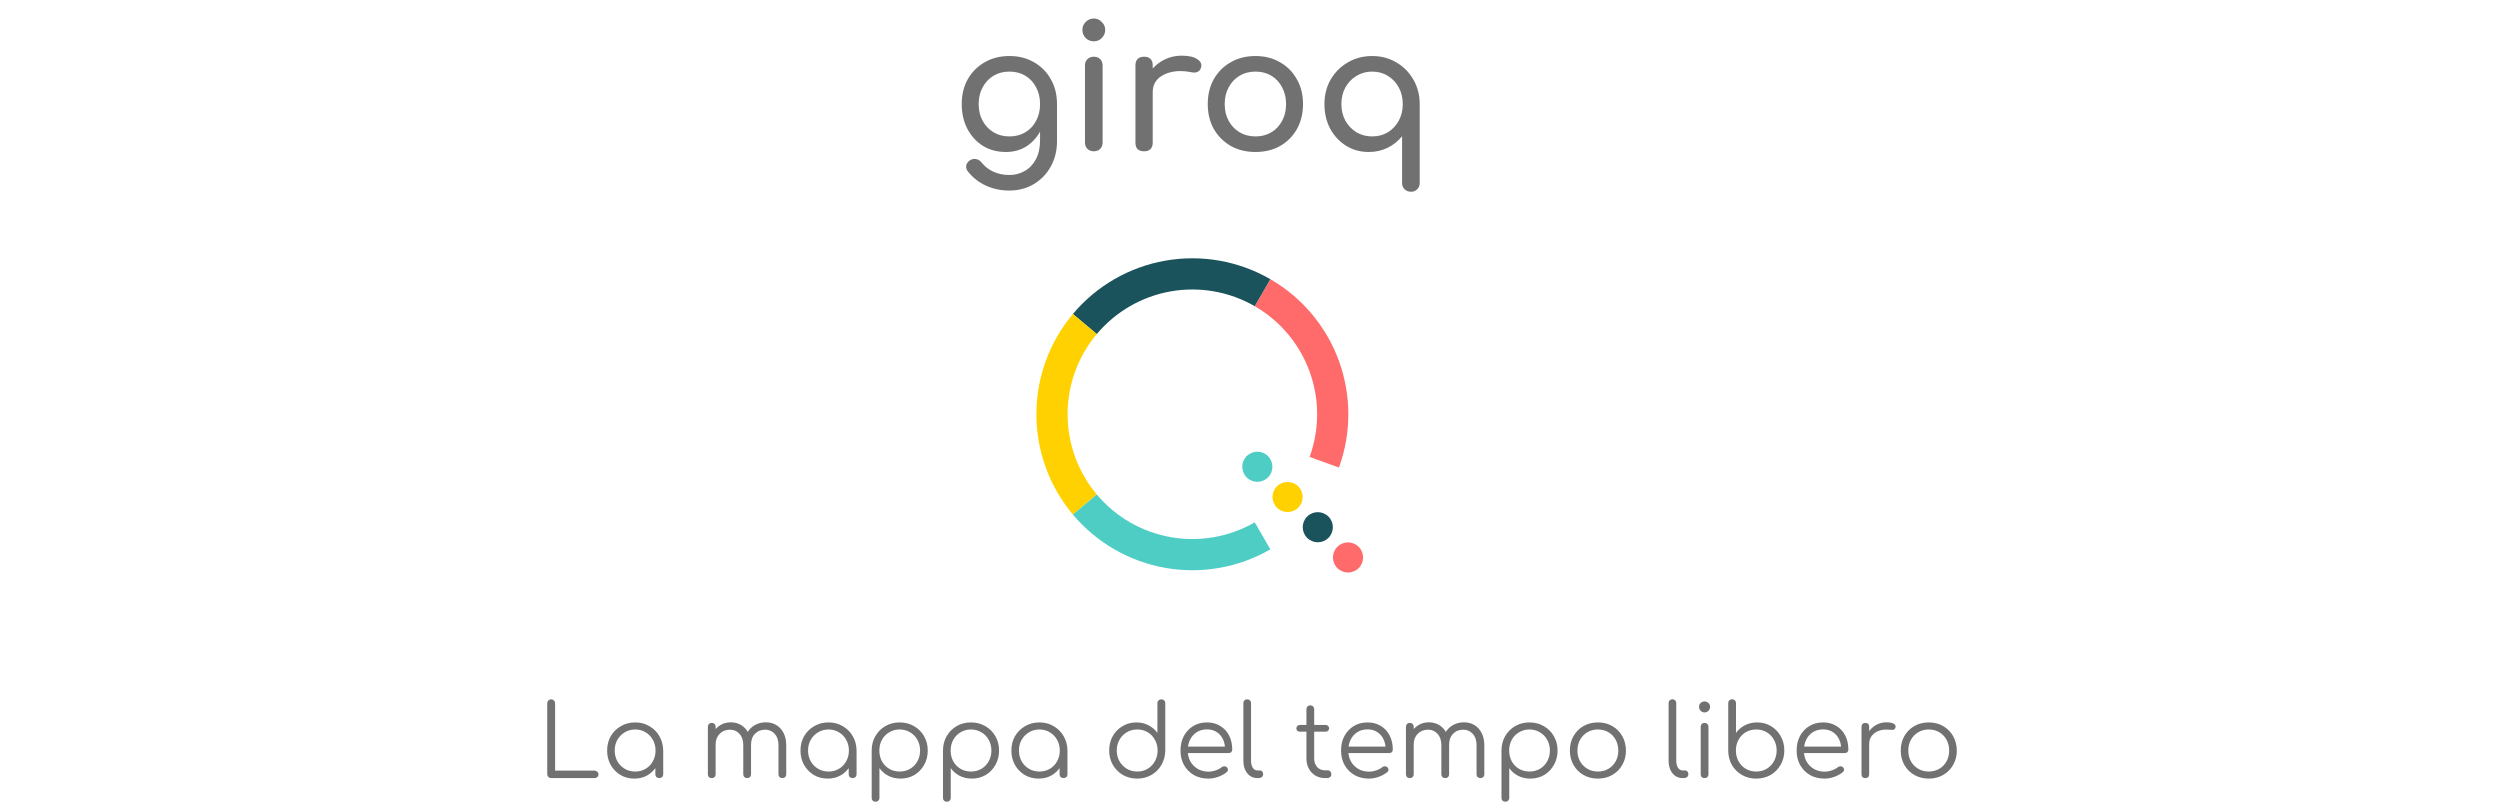 <svg width="347" height="112" viewBox="0 0 347 112" fill="none" xmlns="http://www.w3.org/2000/svg">
<circle r="2.091" transform="matrix(0.707 0.707 0.707 -0.707 187.106 77.374)" fill="#FF6B6B"/>
<circle r="2.091" transform="matrix(0.707 0.707 0.707 -0.707 182.91 73.178)" fill="#1A535C"/>
<circle r="2.091" transform="matrix(0.707 0.707 0.707 -0.707 174.518 64.787)" fill="#4ECDC4"/>
<circle r="2.091" transform="matrix(0.707 0.707 0.707 -0.707 178.715 68.983)" fill="#FFD100"/>
<path d="M176.324 38.751C180.732 41.296 184.102 45.312 185.843 50.094C187.584 54.876 187.584 60.119 185.844 64.902L181.775 63.421C183.167 59.595 183.167 55.401 181.774 51.575C180.381 47.749 177.685 44.537 174.159 42.501L176.324 38.751Z" fill="#FF6B6B"/>
<path d="M148.916 43.584C152.187 39.686 156.727 37.064 161.739 36.18C166.751 35.296 171.914 36.206 176.322 38.75L174.157 42.5C170.631 40.465 166.501 39.737 162.491 40.444C158.482 41.151 154.849 43.248 152.232 46.367L148.916 43.584Z" fill="#1A535C"/>
<path d="M148.916 71.416C145.644 67.517 143.851 62.591 143.851 57.502C143.851 52.412 145.643 47.486 148.914 43.587L152.231 46.369C149.614 49.488 148.18 53.43 148.181 57.501C148.181 61.573 149.616 65.514 152.233 68.633L148.916 71.416Z" fill="#FFD100"/>
<path d="M176.325 76.249C171.917 78.793 166.754 79.704 161.742 78.82C156.73 77.937 152.19 75.316 148.918 71.418L152.234 68.635C154.852 71.753 158.484 73.85 162.494 74.556C166.503 75.263 170.634 74.535 174.16 72.499L176.325 76.249Z" fill="#4ECDC4"/>
<path d="M139.632 21.096C138.432 21.096 137.368 20.816 136.44 20.256C135.528 19.68 134.808 18.896 134.28 17.904C133.752 16.896 133.488 15.744 133.488 14.448C133.488 13.136 133.768 11.984 134.328 10.992C134.904 9.984 135.688 9.2 136.68 8.64C137.672 8.064 138.816 7.776 140.112 7.776C141.392 7.776 142.528 8.064 143.52 8.64C144.512 9.2 145.288 9.984 145.848 10.992C146.424 11.984 146.712 13.136 146.712 14.448H145.296C145.296 15.744 145.048 16.896 144.552 17.904C144.072 18.896 143.408 19.68 142.56 20.256C141.712 20.816 140.736 21.096 139.632 21.096ZM140.064 26.448C138.928 26.448 137.864 26.224 136.872 25.776C135.88 25.328 135.04 24.672 134.352 23.808C134.144 23.536 134.064 23.256 134.112 22.968C134.176 22.68 134.336 22.448 134.592 22.272C134.88 22.08 135.176 22.016 135.48 22.08C135.8 22.144 136.056 22.304 136.248 22.56C136.68 23.104 137.224 23.528 137.88 23.832C138.536 24.136 139.28 24.288 140.112 24.288C140.88 24.288 141.584 24.104 142.224 23.736C142.88 23.368 143.4 22.824 143.784 22.104C144.168 21.384 144.36 20.504 144.36 19.464V16.056L145.152 13.944L146.712 14.448V19.632C146.712 20.896 146.432 22.04 145.872 23.064C145.312 24.104 144.528 24.928 143.52 25.536C142.528 26.144 141.376 26.448 140.064 26.448ZM140.112 18.936C140.944 18.936 141.68 18.744 142.32 18.36C142.96 17.976 143.456 17.448 143.808 16.776C144.176 16.104 144.36 15.328 144.36 14.448C144.36 13.568 144.176 12.792 143.808 12.12C143.456 11.432 142.96 10.896 142.32 10.512C141.68 10.128 140.944 9.936 140.112 9.936C139.28 9.936 138.544 10.128 137.904 10.512C137.264 10.896 136.76 11.432 136.392 12.12C136.024 12.792 135.84 13.568 135.84 14.448C135.84 15.328 136.024 16.104 136.392 16.776C136.76 17.448 137.264 17.976 137.904 18.36C138.544 18.744 139.28 18.936 140.112 18.936ZM151.819 21C151.467 21 151.171 20.888 150.931 20.664C150.707 20.424 150.595 20.128 150.595 19.776V9.096C150.595 8.728 150.707 8.432 150.931 8.208C151.171 7.984 151.467 7.872 151.819 7.872C152.187 7.872 152.483 7.984 152.707 8.208C152.931 8.432 153.043 8.728 153.043 9.096V19.776C153.043 20.128 152.931 20.424 152.707 20.664C152.483 20.888 152.187 21 151.819 21ZM151.819 5.736C151.387 5.736 151.011 5.584 150.691 5.28C150.387 4.96 150.235 4.584 150.235 4.152C150.235 3.72 150.387 3.352 150.691 3.048C151.011 2.728 151.387 2.568 151.819 2.568C152.251 2.568 152.619 2.728 152.923 3.048C153.243 3.352 153.403 3.72 153.403 4.152C153.403 4.584 153.243 4.96 152.923 5.28C152.619 5.584 152.251 5.736 151.819 5.736ZM158.774 12.792C158.774 11.832 159.006 10.976 159.47 10.224C159.95 9.456 160.59 8.848 161.39 8.4C162.19 7.952 163.07 7.728 164.03 7.728C164.99 7.728 165.702 7.888 166.166 8.208C166.646 8.512 166.83 8.88 166.718 9.312C166.67 9.536 166.574 9.712 166.43 9.84C166.302 9.952 166.15 10.024 165.974 10.056C165.798 10.088 165.606 10.08 165.398 10.032C164.374 9.824 163.454 9.808 162.638 9.984C161.822 10.16 161.174 10.488 160.694 10.968C160.23 11.448 159.998 12.056 159.998 12.792H158.774ZM158.798 21C158.414 21 158.118 20.904 157.91 20.712C157.702 20.504 157.598 20.2 157.598 19.8V9.072C157.598 8.688 157.702 8.392 157.91 8.184C158.118 7.976 158.414 7.872 158.798 7.872C159.198 7.872 159.494 7.976 159.686 8.184C159.894 8.376 159.998 8.672 159.998 9.072V19.8C159.998 20.184 159.894 20.48 159.686 20.688C159.494 20.896 159.198 21 158.798 21ZM174.26 21.096C172.964 21.096 171.82 20.816 170.828 20.256C169.836 19.68 169.052 18.896 168.476 17.904C167.916 16.896 167.636 15.744 167.636 14.448C167.636 13.136 167.916 11.984 168.476 10.992C169.052 9.984 169.836 9.2 170.828 8.64C171.82 8.064 172.964 7.776 174.26 7.776C175.54 7.776 176.676 8.064 177.668 8.64C178.66 9.2 179.436 9.984 179.996 10.992C180.572 11.984 180.86 13.136 180.86 14.448C180.86 15.744 180.58 16.896 180.02 17.904C179.46 18.896 178.684 19.68 177.692 20.256C176.7 20.816 175.556 21.096 174.26 21.096ZM174.26 18.936C175.092 18.936 175.828 18.744 176.468 18.36C177.108 17.976 177.604 17.448 177.956 16.776C178.324 16.104 178.508 15.328 178.508 14.448C178.508 13.568 178.324 12.792 177.956 12.12C177.604 11.432 177.108 10.896 176.468 10.512C175.828 10.128 175.092 9.936 174.26 9.936C173.428 9.936 172.692 10.128 172.052 10.512C171.412 10.896 170.908 11.432 170.54 12.12C170.172 12.792 169.988 13.568 169.988 14.448C169.988 15.328 170.172 16.104 170.54 16.776C170.908 17.448 171.412 17.976 172.052 18.36C172.692 18.744 173.428 18.936 174.26 18.936ZM195.856 26.616C195.488 26.616 195.184 26.496 194.944 26.256C194.72 26.032 194.608 25.744 194.608 25.392V18.912C194.064 19.584 193.392 20.12 192.592 20.52C191.792 20.904 190.92 21.096 189.976 21.096C188.808 21.096 187.76 20.808 186.832 20.232C185.904 19.64 185.168 18.848 184.624 17.856C184.096 16.848 183.832 15.712 183.832 14.448C183.832 13.184 184.12 12.048 184.696 11.04C185.288 10.032 186.08 9.24 187.072 8.664C188.08 8.072 189.208 7.776 190.456 7.776C191.704 7.776 192.824 8.072 193.816 8.664C194.808 9.24 195.592 10.032 196.168 11.04C196.76 12.048 197.056 13.184 197.056 14.448V25.392C197.056 25.744 196.944 26.032 196.72 26.256C196.496 26.496 196.208 26.616 195.856 26.616ZM190.456 18.936C191.272 18.936 192 18.744 192.64 18.36C193.28 17.96 193.784 17.424 194.152 16.752C194.52 16.064 194.704 15.296 194.704 14.448C194.704 13.584 194.52 12.816 194.152 12.144C193.784 11.456 193.28 10.92 192.64 10.536C192 10.136 191.272 9.936 190.456 9.936C189.656 9.936 188.928 10.136 188.272 10.536C187.632 10.92 187.12 11.456 186.736 12.144C186.368 12.816 186.184 13.584 186.184 14.448C186.184 15.296 186.368 16.064 186.736 16.752C187.12 17.424 187.632 17.96 188.272 18.36C188.928 18.744 189.656 18.936 190.456 18.936Z" fill="#717171"/>
<path d="M76.503 108C76.353 108 76.223 107.949 76.111 107.846C76.008 107.743 75.957 107.613 75.957 107.454V97.612C75.957 97.463 76.008 97.337 76.111 97.234C76.223 97.122 76.353 97.066 76.503 97.066C76.652 97.066 76.778 97.122 76.881 97.234C76.993 97.337 77.049 97.463 77.049 97.612V106.964H82.523C82.672 106.964 82.798 107.015 82.901 107.118C83.013 107.211 83.069 107.333 83.069 107.482C83.069 107.631 83.013 107.757 82.901 107.86C82.798 107.953 82.672 108 82.523 108H76.503ZM88.05 108.07C87.331 108.07 86.687 107.902 86.118 107.566C85.549 107.221 85.096 106.754 84.76 106.166C84.433 105.578 84.27 104.915 84.27 104.178C84.27 103.431 84.438 102.764 84.774 102.176C85.119 101.588 85.586 101.126 86.174 100.79C86.762 100.445 87.425 100.272 88.162 100.272C88.899 100.272 89.557 100.445 90.136 100.79C90.724 101.126 91.186 101.588 91.522 102.176C91.867 102.764 92.045 103.431 92.054 104.178L91.62 104.514C91.62 105.186 91.461 105.793 91.144 106.334C90.836 106.866 90.411 107.291 89.87 107.608C89.338 107.916 88.731 108.07 88.05 108.07ZM88.162 107.09C88.703 107.09 89.184 106.964 89.604 106.712C90.033 106.46 90.369 106.115 90.612 105.676C90.864 105.228 90.99 104.729 90.99 104.178C90.99 103.618 90.864 103.119 90.612 102.68C90.369 102.241 90.033 101.896 89.604 101.644C89.184 101.383 88.703 101.252 88.162 101.252C87.63 101.252 87.149 101.383 86.72 101.644C86.291 101.896 85.95 102.241 85.698 102.68C85.446 103.119 85.32 103.618 85.32 104.178C85.32 104.729 85.446 105.228 85.698 105.676C85.95 106.115 86.291 106.46 86.72 106.712C87.149 106.964 87.63 107.09 88.162 107.09ZM91.508 108C91.349 108 91.219 107.953 91.116 107.86C91.013 107.757 90.962 107.627 90.962 107.468V105.074L91.228 103.968L92.054 104.178V107.468C92.054 107.627 92.003 107.757 91.9 107.86C91.797 107.953 91.667 108 91.508 108ZM108.598 108C108.44 108 108.309 107.953 108.206 107.86C108.104 107.757 108.052 107.627 108.052 107.468V103.436C108.052 102.773 107.88 102.251 107.534 101.868C107.189 101.476 106.746 101.28 106.204 101.28C105.626 101.28 105.15 101.476 104.776 101.868C104.412 102.251 104.235 102.764 104.244 103.408H103.278C103.288 102.783 103.423 102.232 103.684 101.756C103.946 101.28 104.305 100.911 104.762 100.65C105.22 100.389 105.738 100.258 106.316 100.258C106.867 100.258 107.352 100.389 107.772 100.65C108.202 100.911 108.533 101.28 108.766 101.756C109.009 102.232 109.13 102.792 109.13 103.436V107.468C109.13 107.627 109.079 107.757 108.976 107.86C108.883 107.953 108.757 108 108.598 108ZM98.798 108C98.63 108 98.495 107.953 98.392 107.86C98.299 107.757 98.252 107.627 98.252 107.468V100.888C98.252 100.729 98.299 100.599 98.392 100.496C98.495 100.393 98.63 100.342 98.798 100.342C98.957 100.342 99.083 100.393 99.176 100.496C99.279 100.599 99.33 100.729 99.33 100.888V107.468C99.33 107.627 99.279 107.757 99.176 107.86C99.083 107.953 98.957 108 98.798 108ZM103.712 108C103.554 108 103.423 107.953 103.32 107.86C103.218 107.757 103.166 107.627 103.166 107.468V103.436C103.166 102.773 102.994 102.251 102.648 101.868C102.303 101.476 101.86 101.28 101.318 101.28C100.74 101.28 100.264 101.471 99.89 101.854C99.517 102.227 99.33 102.717 99.33 103.324H98.56C98.579 102.727 98.71 102.199 98.952 101.742C99.204 101.275 99.545 100.911 99.974 100.65C100.404 100.389 100.889 100.258 101.43 100.258C101.981 100.258 102.466 100.389 102.886 100.65C103.316 100.911 103.647 101.28 103.88 101.756C104.123 102.232 104.244 102.792 104.244 103.436V107.468C104.244 107.627 104.193 107.757 104.09 107.86C103.997 107.953 103.871 108 103.712 108ZM114.888 108.07C114.169 108.07 113.525 107.902 112.956 107.566C112.387 107.221 111.934 106.754 111.598 106.166C111.271 105.578 111.108 104.915 111.108 104.178C111.108 103.431 111.276 102.764 111.612 102.176C111.957 101.588 112.424 101.126 113.012 100.79C113.6 100.445 114.263 100.272 115 100.272C115.737 100.272 116.395 100.445 116.974 100.79C117.562 101.126 118.024 101.588 118.36 102.176C118.705 102.764 118.883 103.431 118.892 104.178L118.458 104.514C118.458 105.186 118.299 105.793 117.982 106.334C117.674 106.866 117.249 107.291 116.708 107.608C116.176 107.916 115.569 108.07 114.888 108.07ZM115 107.09C115.541 107.09 116.022 106.964 116.442 106.712C116.871 106.46 117.207 106.115 117.45 105.676C117.702 105.228 117.828 104.729 117.828 104.178C117.828 103.618 117.702 103.119 117.45 102.68C117.207 102.241 116.871 101.896 116.442 101.644C116.022 101.383 115.541 101.252 115 101.252C114.468 101.252 113.987 101.383 113.558 101.644C113.129 101.896 112.788 102.241 112.536 102.68C112.284 103.119 112.158 103.618 112.158 104.178C112.158 104.729 112.284 105.228 112.536 105.676C112.788 106.115 113.129 106.46 113.558 106.712C113.987 106.964 114.468 107.09 115 107.09ZM118.346 108C118.187 108 118.057 107.953 117.954 107.86C117.851 107.757 117.8 107.627 117.8 107.468V105.074L118.066 103.968L118.892 104.178V107.468C118.892 107.627 118.841 107.757 118.738 107.86C118.635 107.953 118.505 108 118.346 108ZM121.535 111.276C121.367 111.276 121.231 111.225 121.129 111.122C121.035 111.029 120.989 110.898 120.989 110.73V104.122C120.998 103.394 121.171 102.741 121.507 102.162C121.852 101.574 122.314 101.112 122.893 100.776C123.481 100.44 124.139 100.272 124.867 100.272C125.613 100.272 126.281 100.445 126.869 100.79C127.457 101.126 127.919 101.588 128.255 102.176C128.6 102.764 128.773 103.431 128.773 104.178C128.773 104.915 128.605 105.578 128.269 106.166C127.942 106.754 127.494 107.221 126.925 107.566C126.355 107.902 125.711 108.07 124.993 108.07C124.367 108.07 123.798 107.939 123.285 107.678C122.781 107.407 122.375 107.053 122.067 106.614V110.73C122.067 110.898 122.015 111.029 121.913 111.122C121.819 111.225 121.693 111.276 121.535 111.276ZM124.867 107.09C125.408 107.09 125.893 106.964 126.323 106.712C126.752 106.46 127.088 106.115 127.331 105.676C127.583 105.228 127.709 104.729 127.709 104.178C127.709 103.618 127.583 103.119 127.331 102.68C127.088 102.241 126.752 101.896 126.323 101.644C125.893 101.383 125.408 101.252 124.867 101.252C124.335 101.252 123.854 101.383 123.425 101.644C122.995 101.896 122.659 102.241 122.417 102.68C122.174 103.119 122.053 103.618 122.053 104.178C122.053 104.729 122.174 105.228 122.417 105.676C122.659 106.115 122.995 106.46 123.425 106.712C123.854 106.964 124.335 107.09 124.867 107.09ZM131.433 111.276C131.265 111.276 131.13 111.225 131.027 111.122C130.934 111.029 130.887 110.898 130.887 110.73V104.122C130.896 103.394 131.069 102.741 131.405 102.162C131.75 101.574 132.212 101.112 132.791 100.776C133.379 100.44 134.037 100.272 134.765 100.272C135.512 100.272 136.179 100.445 136.767 100.79C137.355 101.126 137.817 101.588 138.153 102.176C138.498 102.764 138.671 103.431 138.671 104.178C138.671 104.915 138.503 105.578 138.167 106.166C137.84 106.754 137.392 107.221 136.823 107.566C136.254 107.902 135.61 108.07 134.891 108.07C134.266 108.07 133.696 107.939 133.183 107.678C132.679 107.407 132.273 107.053 131.965 106.614V110.73C131.965 110.898 131.914 111.029 131.811 111.122C131.718 111.225 131.592 111.276 131.433 111.276ZM134.765 107.09C135.306 107.09 135.792 106.964 136.221 106.712C136.65 106.46 136.986 106.115 137.229 105.676C137.481 105.228 137.607 104.729 137.607 104.178C137.607 103.618 137.481 103.119 137.229 102.68C136.986 102.241 136.65 101.896 136.221 101.644C135.792 101.383 135.306 101.252 134.765 101.252C134.233 101.252 133.752 101.383 133.323 101.644C132.894 101.896 132.558 102.241 132.315 102.68C132.072 103.119 131.951 103.618 131.951 104.178C131.951 104.729 132.072 105.228 132.315 105.676C132.558 106.115 132.894 106.46 133.323 106.712C133.752 106.964 134.233 107.09 134.765 107.09ZM144.159 108.07C143.441 108.07 142.797 107.902 142.227 107.566C141.658 107.221 141.205 106.754 140.869 106.166C140.543 105.578 140.379 104.915 140.379 104.178C140.379 103.431 140.547 102.764 140.883 102.176C141.229 101.588 141.695 101.126 142.283 100.79C142.871 100.445 143.534 100.272 144.271 100.272C145.009 100.272 145.667 100.445 146.245 100.79C146.833 101.126 147.295 101.588 147.631 102.176C147.977 102.764 148.154 103.431 148.163 104.178L147.729 104.514C147.729 105.186 147.571 105.793 147.253 106.334C146.945 106.866 146.521 107.291 145.979 107.608C145.447 107.916 144.841 108.07 144.159 108.07ZM144.271 107.09C144.813 107.09 145.293 106.964 145.713 106.712C146.143 106.46 146.479 106.115 146.721 105.676C146.973 105.228 147.099 104.729 147.099 104.178C147.099 103.618 146.973 103.119 146.721 102.68C146.479 102.241 146.143 101.896 145.713 101.644C145.293 101.383 144.813 101.252 144.271 101.252C143.739 101.252 143.259 101.383 142.829 101.644C142.4 101.896 142.059 102.241 141.807 102.68C141.555 103.119 141.429 103.618 141.429 104.178C141.429 104.729 141.555 105.228 141.807 105.676C142.059 106.115 142.4 106.46 142.829 106.712C143.259 106.964 143.739 107.09 144.271 107.09ZM147.617 108C147.459 108 147.328 107.953 147.225 107.86C147.123 107.757 147.071 107.627 147.071 107.468V105.074L147.337 103.968L148.163 104.178V107.468C148.163 107.627 148.112 107.757 148.009 107.86C147.907 107.953 147.776 108 147.617 108ZM157.848 108.07C157.11 108.07 156.448 107.902 155.86 107.566C155.272 107.221 154.805 106.754 154.46 106.166C154.124 105.578 153.956 104.911 153.956 104.164C153.956 103.427 154.119 102.764 154.446 102.176C154.782 101.588 155.234 101.126 155.804 100.79C156.373 100.445 157.017 100.272 157.736 100.272C158.361 100.272 158.926 100.407 159.43 100.678C159.934 100.939 160.34 101.289 160.648 101.728V97.612C160.648 97.444 160.699 97.313 160.802 97.22C160.904 97.117 161.035 97.066 161.194 97.066C161.352 97.066 161.483 97.117 161.586 97.22C161.688 97.313 161.74 97.444 161.74 97.612V104.22C161.721 104.948 161.539 105.606 161.194 106.194C160.858 106.773 160.396 107.23 159.808 107.566C159.229 107.902 158.576 108.07 157.848 108.07ZM157.848 107.09C158.389 107.09 158.87 106.964 159.29 106.712C159.719 106.451 160.055 106.101 160.298 105.662C160.55 105.223 160.676 104.724 160.676 104.164C160.676 103.613 160.55 103.119 160.298 102.68C160.055 102.232 159.719 101.882 159.29 101.63C158.87 101.378 158.389 101.252 157.848 101.252C157.316 101.252 156.835 101.378 156.406 101.63C155.976 101.882 155.636 102.232 155.384 102.68C155.132 103.119 155.006 103.613 155.006 104.164C155.006 104.724 155.132 105.223 155.384 105.662C155.636 106.101 155.976 106.451 156.406 106.712C156.835 106.964 157.316 107.09 157.848 107.09ZM167.732 108.07C166.976 108.07 166.304 107.907 165.716 107.58C165.137 107.244 164.68 106.782 164.344 106.194C164.017 105.606 163.854 104.934 163.854 104.178C163.854 103.413 164.008 102.741 164.316 102.162C164.633 101.574 165.067 101.112 165.618 100.776C166.169 100.44 166.803 100.272 167.522 100.272C168.231 100.272 168.847 100.435 169.37 100.762C169.902 101.079 170.313 101.523 170.602 102.092C170.891 102.661 171.036 103.31 171.036 104.038C171.036 104.187 170.989 104.309 170.896 104.402C170.803 104.486 170.681 104.528 170.532 104.528H164.582V103.632H170.644L170.042 104.066C170.051 103.525 169.953 103.039 169.748 102.61C169.543 102.181 169.249 101.845 168.866 101.602C168.493 101.359 168.045 101.238 167.522 101.238C166.99 101.238 166.523 101.364 166.122 101.616C165.721 101.868 165.408 102.218 165.184 102.666C164.969 103.105 164.862 103.609 164.862 104.178C164.862 104.747 164.983 105.251 165.226 105.69C165.478 106.129 165.819 106.474 166.248 106.726C166.677 106.978 167.172 107.104 167.732 107.104C168.068 107.104 168.404 107.048 168.74 106.936C169.085 106.815 169.361 106.665 169.566 106.488C169.669 106.404 169.785 106.362 169.916 106.362C170.047 106.353 170.159 106.385 170.252 106.46C170.373 106.572 170.434 106.693 170.434 106.824C170.443 106.955 170.392 107.067 170.28 107.16C169.972 107.421 169.58 107.641 169.104 107.818C168.628 107.986 168.171 108.07 167.732 108.07ZM174.512 108C174.138 108 173.802 107.897 173.504 107.692C173.214 107.487 172.986 107.202 172.818 106.838C172.659 106.474 172.58 106.054 172.58 105.578V97.598C172.58 97.439 172.626 97.313 172.72 97.22C172.822 97.117 172.953 97.066 173.112 97.066C173.27 97.066 173.396 97.117 173.49 97.22C173.592 97.313 173.644 97.439 173.644 97.598V105.578C173.644 105.979 173.723 106.306 173.882 106.558C174.05 106.81 174.26 106.936 174.512 106.936H174.862C175.002 106.936 175.114 106.987 175.198 107.09C175.282 107.183 175.324 107.309 175.324 107.468C175.324 107.627 175.263 107.757 175.142 107.86C175.03 107.953 174.88 108 174.694 108H174.512ZM183.908 108C183.414 108 182.97 107.883 182.578 107.65C182.196 107.417 181.892 107.099 181.668 106.698C181.444 106.287 181.332 105.821 181.332 105.298V98.452C181.332 98.293 181.379 98.163 181.472 98.06C181.575 97.957 181.706 97.906 181.864 97.906C182.023 97.906 182.154 97.957 182.256 98.06C182.359 98.163 182.41 98.293 182.41 98.452V105.298C182.41 105.774 182.55 106.166 182.83 106.474C183.11 106.773 183.47 106.922 183.908 106.922H184.286C184.436 106.922 184.557 106.973 184.65 107.076C184.744 107.179 184.79 107.309 184.79 107.468C184.79 107.627 184.734 107.757 184.622 107.86C184.51 107.953 184.37 108 184.202 108H183.908ZM180.422 101.56C180.282 101.56 180.166 101.518 180.072 101.434C179.979 101.341 179.932 101.229 179.932 101.098C179.932 100.958 179.979 100.846 180.072 100.762C180.166 100.669 180.282 100.622 180.422 100.622H183.992C184.132 100.622 184.249 100.669 184.342 100.762C184.436 100.846 184.482 100.958 184.482 101.098C184.482 101.229 184.436 101.341 184.342 101.434C184.249 101.518 184.132 101.56 183.992 101.56H180.422ZM190.017 108.07C189.261 108.07 188.589 107.907 188.001 107.58C187.422 107.244 186.965 106.782 186.629 106.194C186.302 105.606 186.139 104.934 186.139 104.178C186.139 103.413 186.293 102.741 186.601 102.162C186.918 101.574 187.352 101.112 187.903 100.776C188.454 100.44 189.088 100.272 189.807 100.272C190.516 100.272 191.132 100.435 191.655 100.762C192.187 101.079 192.598 101.523 192.887 102.092C193.176 102.661 193.321 103.31 193.321 104.038C193.321 104.187 193.274 104.309 193.181 104.402C193.088 104.486 192.966 104.528 192.817 104.528H186.867V103.632H192.929L192.327 104.066C192.336 103.525 192.238 103.039 192.033 102.61C191.828 102.181 191.534 101.845 191.151 101.602C190.778 101.359 190.33 101.238 189.807 101.238C189.275 101.238 188.808 101.364 188.407 101.616C188.006 101.868 187.693 102.218 187.469 102.666C187.254 103.105 187.147 103.609 187.147 104.178C187.147 104.747 187.268 105.251 187.511 105.69C187.763 106.129 188.104 106.474 188.533 106.726C188.962 106.978 189.457 107.104 190.017 107.104C190.353 107.104 190.689 107.048 191.025 106.936C191.37 106.815 191.646 106.665 191.851 106.488C191.954 106.404 192.07 106.362 192.201 106.362C192.332 106.353 192.444 106.385 192.537 106.46C192.658 106.572 192.719 106.693 192.719 106.824C192.728 106.955 192.677 107.067 192.565 107.16C192.257 107.421 191.865 107.641 191.389 107.818C190.913 107.986 190.456 108.07 190.017 108.07ZM205.491 108C205.332 108 205.201 107.953 205.099 107.86C204.996 107.757 204.945 107.627 204.945 107.468V103.436C204.945 102.773 204.772 102.251 204.427 101.868C204.081 101.476 203.638 101.28 203.097 101.28C202.518 101.28 202.042 101.476 201.669 101.868C201.305 102.251 201.127 102.764 201.137 103.408H200.171C200.18 102.783 200.315 102.232 200.577 101.756C200.838 101.28 201.197 100.911 201.655 100.65C202.112 100.389 202.63 100.258 203.209 100.258C203.759 100.258 204.245 100.389 204.665 100.65C205.094 100.911 205.425 101.28 205.659 101.756C205.901 102.232 206.023 102.792 206.023 103.436V107.468C206.023 107.627 205.971 107.757 205.869 107.86C205.775 107.953 205.649 108 205.491 108ZM195.691 108C195.523 108 195.387 107.953 195.285 107.86C195.191 107.757 195.145 107.627 195.145 107.468V100.888C195.145 100.729 195.191 100.599 195.285 100.496C195.387 100.393 195.523 100.342 195.691 100.342C195.849 100.342 195.975 100.393 196.069 100.496C196.171 100.599 196.223 100.729 196.223 100.888V107.468C196.223 107.627 196.171 107.757 196.069 107.86C195.975 107.953 195.849 108 195.691 108ZM200.605 108C200.446 108 200.315 107.953 200.213 107.86C200.11 107.757 200.059 107.627 200.059 107.468V103.436C200.059 102.773 199.886 102.251 199.541 101.868C199.195 101.476 198.752 101.28 198.211 101.28C197.632 101.28 197.156 101.471 196.783 101.854C196.409 102.227 196.223 102.717 196.223 103.324H195.453C195.471 102.727 195.602 102.199 195.845 101.742C196.097 101.275 196.437 100.911 196.867 100.65C197.296 100.389 197.781 100.258 198.323 100.258C198.873 100.258 199.359 100.389 199.779 100.65C200.208 100.911 200.539 101.28 200.773 101.756C201.015 102.232 201.137 102.792 201.137 103.436V107.468C201.137 107.627 201.085 107.757 200.983 107.86C200.889 107.953 200.763 108 200.605 108ZM208.952 111.276C208.784 111.276 208.649 111.225 208.546 111.122C208.453 111.029 208.406 110.898 208.406 110.73V104.122C208.416 103.394 208.588 102.741 208.924 102.162C209.27 101.574 209.732 101.112 210.31 100.776C210.898 100.44 211.556 100.272 212.284 100.272C213.031 100.272 213.698 100.445 214.286 100.79C214.874 101.126 215.336 101.588 215.672 102.176C216.018 102.764 216.19 103.431 216.19 104.178C216.19 104.915 216.022 105.578 215.686 106.166C215.36 106.754 214.912 107.221 214.342 107.566C213.773 107.902 213.129 108.07 212.41 108.07C211.785 108.07 211.216 107.939 210.702 107.678C210.198 107.407 209.792 107.053 209.484 106.614V110.73C209.484 110.898 209.433 111.029 209.33 111.122C209.237 111.225 209.111 111.276 208.952 111.276ZM212.284 107.09C212.826 107.09 213.311 106.964 213.74 106.712C214.17 106.46 214.506 106.115 214.748 105.676C215 105.228 215.126 104.729 215.126 104.178C215.126 103.618 215 103.119 214.748 102.68C214.506 102.241 214.17 101.896 213.74 101.644C213.311 101.383 212.826 101.252 212.284 101.252C211.752 101.252 211.272 101.383 210.842 101.644C210.413 101.896 210.077 102.241 209.834 102.68C209.592 103.119 209.47 103.618 209.47 104.178C209.47 104.729 209.592 105.228 209.834 105.676C210.077 106.115 210.413 106.46 210.842 106.712C211.272 106.964 211.752 107.09 212.284 107.09ZM221.791 108.07C221.044 108.07 220.377 107.902 219.789 107.566C219.201 107.23 218.739 106.768 218.403 106.18C218.067 105.592 217.899 104.925 217.899 104.178C217.899 103.422 218.067 102.75 218.403 102.162C218.739 101.574 219.201 101.112 219.789 100.776C220.377 100.44 221.044 100.272 221.791 100.272C222.538 100.272 223.2 100.44 223.779 100.776C224.367 101.112 224.829 101.574 225.165 102.162C225.501 102.75 225.674 103.422 225.683 104.178C225.683 104.925 225.51 105.592 225.165 106.18C224.829 106.768 224.367 107.23 223.779 107.566C223.2 107.902 222.538 108.07 221.791 108.07ZM221.791 107.09C222.332 107.09 222.818 106.964 223.247 106.712C223.676 106.46 224.012 106.115 224.255 105.676C224.498 105.237 224.619 104.738 224.619 104.178C224.619 103.618 224.498 103.119 224.255 102.68C224.012 102.232 223.676 101.882 223.247 101.63C222.818 101.378 222.332 101.252 221.791 101.252C221.25 101.252 220.764 101.378 220.335 101.63C219.906 101.882 219.565 102.232 219.313 102.68C219.07 103.119 218.949 103.618 218.949 104.178C218.949 104.738 219.07 105.237 219.313 105.676C219.565 106.115 219.906 106.46 220.335 106.712C220.764 106.964 221.25 107.09 221.791 107.09ZM233.533 108C233.16 108 232.824 107.897 232.525 107.692C232.236 107.487 232.007 107.202 231.839 106.838C231.68 106.474 231.601 106.054 231.601 105.578V97.598C231.601 97.439 231.648 97.313 231.741 97.22C231.844 97.117 231.974 97.066 232.133 97.066C232.292 97.066 232.418 97.117 232.511 97.22C232.614 97.313 232.665 97.439 232.665 97.598V105.578C232.665 105.979 232.744 106.306 232.903 106.558C233.071 106.81 233.281 106.936 233.533 106.936H233.883C234.023 106.936 234.135 106.987 234.219 107.09C234.303 107.183 234.345 107.309 234.345 107.468C234.345 107.627 234.284 107.757 234.163 107.86C234.051 107.953 233.902 108 233.715 108H233.533ZM236.602 108C236.434 108 236.299 107.953 236.196 107.86C236.103 107.757 236.056 107.622 236.056 107.454V100.888C236.056 100.72 236.103 100.589 236.196 100.496C236.299 100.393 236.434 100.342 236.602 100.342C236.761 100.342 236.887 100.393 236.98 100.496C237.083 100.589 237.134 100.72 237.134 100.888V107.454C237.134 107.622 237.083 107.757 236.98 107.86C236.887 107.953 236.761 108 236.602 108ZM236.588 98.886C236.383 98.886 236.206 98.811 236.056 98.662C235.907 98.513 235.832 98.331 235.832 98.116C235.832 97.883 235.907 97.701 236.056 97.57C236.215 97.43 236.397 97.36 236.602 97.36C236.798 97.36 236.971 97.43 237.12 97.57C237.279 97.701 237.358 97.883 237.358 98.116C237.358 98.331 237.284 98.513 237.134 98.662C236.985 98.811 236.803 98.886 236.588 98.886ZM243.757 108.07C243.029 108.07 242.371 107.902 241.783 107.566C241.204 107.23 240.742 106.773 240.397 106.194C240.061 105.606 239.888 104.948 239.879 104.22V97.612C239.879 97.444 239.926 97.313 240.019 97.22C240.122 97.117 240.257 97.066 240.425 97.066C240.584 97.066 240.71 97.117 240.803 97.22C240.906 97.313 240.957 97.444 240.957 97.612V101.728C241.265 101.289 241.671 100.939 242.175 100.678C242.688 100.407 243.258 100.272 243.883 100.272C244.602 100.272 245.246 100.445 245.815 100.79C246.384 101.126 246.832 101.588 247.159 102.176C247.495 102.764 247.663 103.427 247.663 104.164C247.663 104.911 247.49 105.578 247.145 106.166C246.809 106.754 246.347 107.221 245.759 107.566C245.171 107.902 244.504 108.07 243.757 108.07ZM243.757 107.09C244.298 107.09 244.784 106.964 245.213 106.712C245.642 106.451 245.978 106.101 246.221 105.662C246.473 105.223 246.599 104.724 246.599 104.164C246.599 103.613 246.473 103.119 246.221 102.68C245.978 102.232 245.642 101.882 245.213 101.63C244.784 101.378 244.298 101.252 243.757 101.252C243.225 101.252 242.744 101.378 242.315 101.63C241.886 101.882 241.55 102.232 241.307 102.68C241.064 103.119 240.943 103.613 240.943 104.164C240.943 104.724 241.064 105.223 241.307 105.662C241.55 106.101 241.886 106.451 242.315 106.712C242.744 106.964 243.225 107.09 243.757 107.09ZM253.25 108.07C252.494 108.07 251.822 107.907 251.234 107.58C250.655 107.244 250.198 106.782 249.862 106.194C249.535 105.606 249.372 104.934 249.372 104.178C249.372 103.413 249.526 102.741 249.834 102.162C250.151 101.574 250.585 101.112 251.136 100.776C251.686 100.44 252.321 100.272 253.04 100.272C253.749 100.272 254.365 100.435 254.888 100.762C255.42 101.079 255.83 101.523 256.12 102.092C256.409 102.661 256.554 103.31 256.554 104.038C256.554 104.187 256.507 104.309 256.414 104.402C256.32 104.486 256.199 104.528 256.05 104.528H250.1V103.632H256.162L255.56 104.066C255.569 103.525 255.471 103.039 255.266 102.61C255.06 102.181 254.766 101.845 254.384 101.602C254.01 101.359 253.562 101.238 253.04 101.238C252.508 101.238 252.041 101.364 251.64 101.616C251.238 101.868 250.926 102.218 250.702 102.666C250.487 103.105 250.38 103.609 250.38 104.178C250.38 104.747 250.501 105.251 250.744 105.69C250.996 106.129 251.336 106.474 251.766 106.726C252.195 106.978 252.69 107.104 253.25 107.104C253.586 107.104 253.922 107.048 254.258 106.936C254.603 106.815 254.878 106.665 255.084 106.488C255.186 106.404 255.303 106.362 255.434 106.362C255.564 106.353 255.676 106.385 255.77 106.46C255.891 106.572 255.952 106.693 255.952 106.824C255.961 106.955 255.91 107.067 255.798 107.16C255.49 107.421 255.098 107.641 254.622 107.818C254.146 107.986 253.688 108.07 253.25 108.07ZM258.825 103.282C258.853 102.703 259.003 102.185 259.273 101.728C259.553 101.271 259.913 100.911 260.351 100.65C260.799 100.389 261.294 100.258 261.835 100.258C262.265 100.258 262.596 100.319 262.829 100.44C263.063 100.561 263.151 100.739 263.095 100.972C263.058 101.112 262.993 101.205 262.899 101.252C262.815 101.299 262.708 101.317 262.577 101.308C262.456 101.299 262.316 101.289 262.157 101.28C261.635 101.233 261.168 101.289 260.757 101.448C260.356 101.597 260.034 101.831 259.791 102.148C259.558 102.465 259.441 102.843 259.441 103.282H258.825ZM258.909 108C258.741 108 258.611 107.953 258.517 107.86C258.424 107.767 258.377 107.636 258.377 107.468V100.874C258.377 100.706 258.424 100.575 258.517 100.482C258.611 100.389 258.741 100.342 258.909 100.342C259.077 100.342 259.208 100.389 259.301 100.482C259.395 100.575 259.441 100.706 259.441 100.874V107.468C259.441 107.636 259.395 107.767 259.301 107.86C259.208 107.953 259.077 108 258.909 108ZM267.715 108.07C266.968 108.07 266.301 107.902 265.713 107.566C265.125 107.23 264.663 106.768 264.327 106.18C263.991 105.592 263.823 104.925 263.823 104.178C263.823 103.422 263.991 102.75 264.327 102.162C264.663 101.574 265.125 101.112 265.713 100.776C266.301 100.44 266.968 100.272 267.715 100.272C268.461 100.272 269.124 100.44 269.703 100.776C270.291 101.112 270.753 101.574 271.089 102.162C271.425 102.75 271.597 103.422 271.607 104.178C271.607 104.925 271.434 105.592 271.089 106.18C270.753 106.768 270.291 107.23 269.703 107.566C269.124 107.902 268.461 108.07 267.715 108.07ZM267.715 107.09C268.256 107.09 268.741 106.964 269.171 106.712C269.6 106.46 269.936 106.115 270.179 105.676C270.421 105.237 270.543 104.738 270.543 104.178C270.543 103.618 270.421 103.119 270.179 102.68C269.936 102.232 269.6 101.882 269.171 101.63C268.741 101.378 268.256 101.252 267.715 101.252C267.173 101.252 266.688 101.378 266.259 101.63C265.829 101.882 265.489 102.232 265.237 102.68C264.994 103.119 264.873 103.618 264.873 104.178C264.873 104.738 264.994 105.237 265.237 105.676C265.489 106.115 265.829 106.46 266.259 106.712C266.688 106.964 267.173 107.09 267.715 107.09Z" fill="#717171"/>
</svg>
